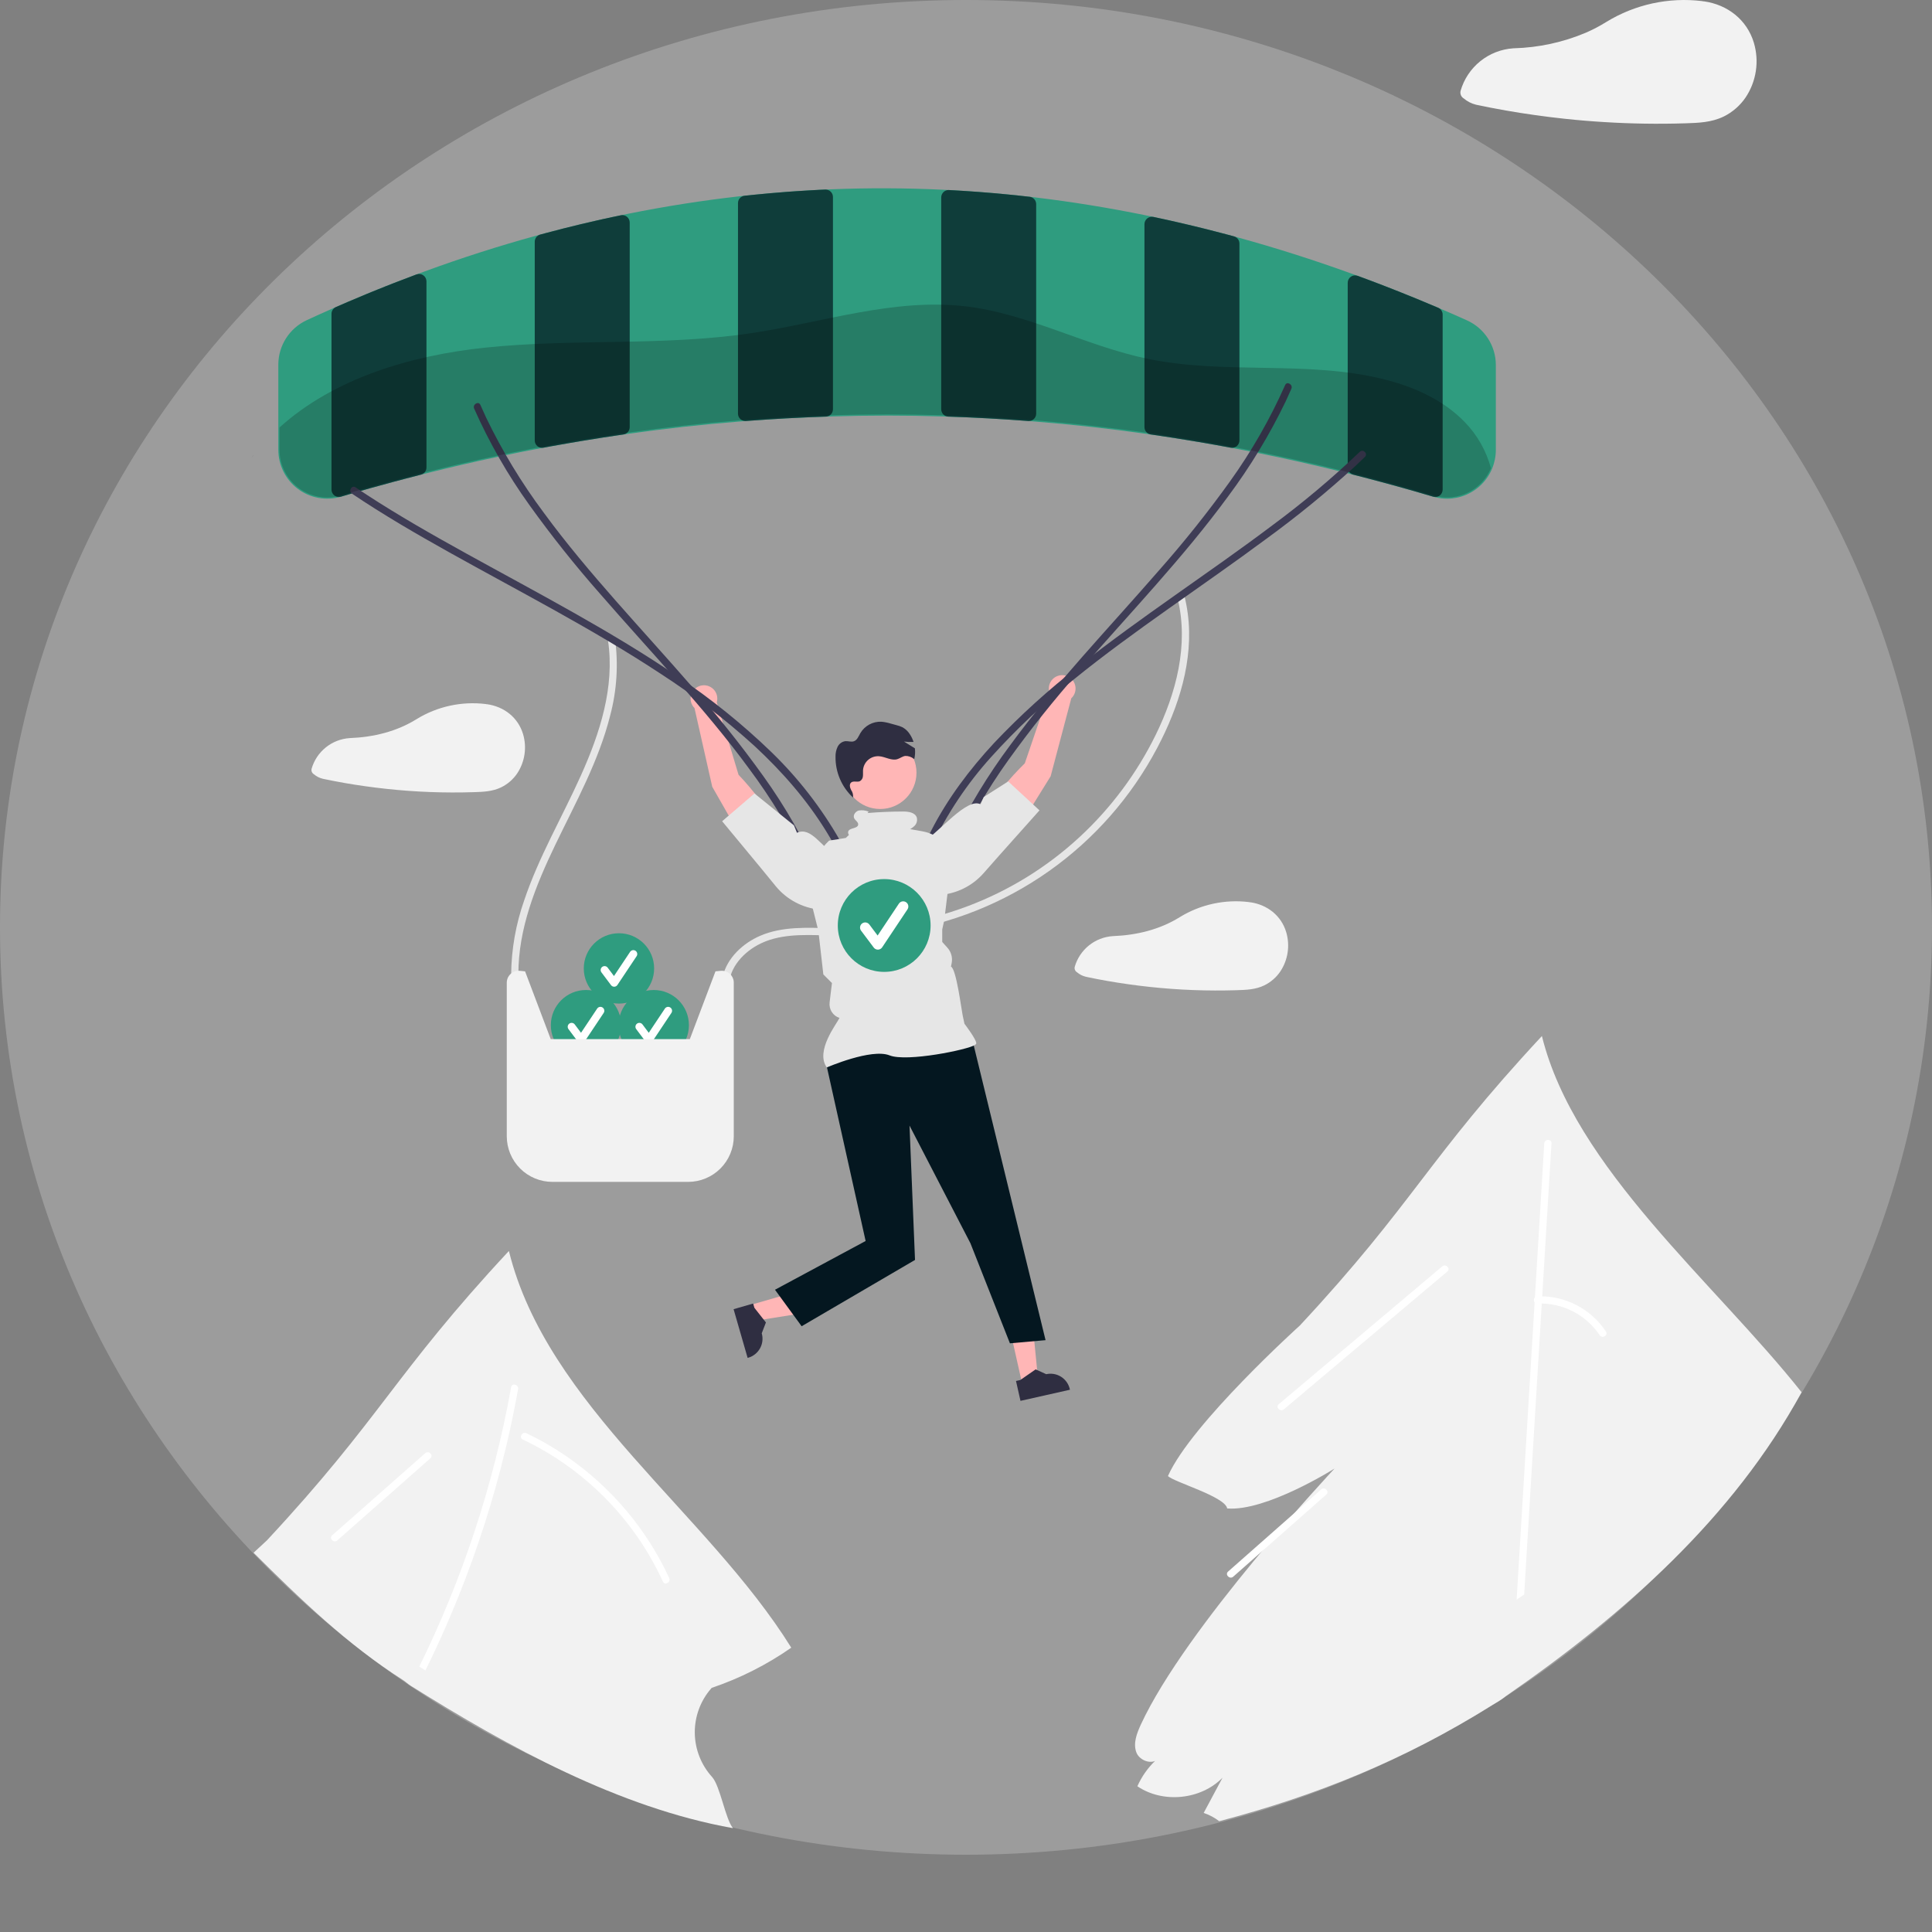 <svg width="800" height="800" viewBox="0 0 800 800" fill="none" xmlns="http://www.w3.org/2000/svg">
<rect x="0" y="0" width="800" height="800" fill="#808080" stroke="none"/>
<path d="M400 768C620.914 768 800 596.077 800 384C800 171.923 620.914 0 400 0C179.086 0 0 171.923 0 384C0 596.077 179.086 768 400 768Z" fill="#9C9C9C"/>
<path d="M305.813 320.816C305.813 320.816 319.684 335.15 320.915 343.232L308.848 350.182L294.921 325.775L287.575 293.195C286.886 292.505 286.391 291.644 286.141 290.7C285.891 289.756 285.896 288.763 286.154 287.821C286.412 286.88 286.915 286.023 287.611 285.339C288.308 284.655 289.173 284.167 290.119 283.925C291.064 283.683 292.057 283.695 292.997 283.961C293.936 284.227 294.789 284.737 295.467 285.438C296.146 286.14 296.627 287.009 296.862 287.957C297.096 288.904 297.075 289.897 296.802 290.835L305.813 320.816Z" fill="#FFB6B6"/>
<path d="M434.466 286.447C434.228 285.5 434.244 284.507 434.513 283.569C434.783 282.63 435.296 281.78 436 281.104C436.704 280.428 437.575 279.95 438.524 279.719C439.472 279.489 440.465 279.513 441.401 279.79C442.338 280.067 443.184 280.586 443.854 281.296C444.525 282.006 444.995 282.88 445.219 283.831C445.442 284.781 445.409 285.774 445.125 286.708C444.84 287.642 444.314 288.484 443.599 289.149L435.05 321.433L420.227 345.306L408.426 337.914C409.956 329.884 424.349 316.074 424.349 316.074L434.466 286.447Z" fill="#FFB6B6"/>
<path d="M214.656 403.548C214.569 384.521 221.872 366.588 229.989 349.715C238.377 332.279 247.925 315.174 252.665 296.271C255.433 285.861 256.106 275.006 254.646 264.334C254.359 262.431 251.468 263.24 251.753 265.132C254.66 284.439 248.377 303.669 240.554 321.082C232.795 338.35 223.124 354.777 217.071 372.785C213.59 382.672 211.76 393.066 211.656 403.548C211.67 403.937 211.834 404.306 212.113 404.576C212.393 404.846 212.767 404.997 213.156 404.997C213.545 404.997 213.919 404.846 214.199 404.576C214.479 404.306 214.643 403.937 214.656 403.548Z" fill="#E6E6E6"/>
<path d="M301.846 409.932C301.204 401.832 306.923 395.074 313.672 391.356C322.237 386.638 332.604 387.043 342.069 387.324C351.779 387.711 361.505 387.249 371.135 385.941C393.876 382.637 415.515 374.008 434.289 360.756C453.064 347.505 468.442 330.006 479.173 309.686C488.075 292.832 494.342 273.4 491.839 254.153C491.537 251.812 491.106 249.49 490.549 247.197C490.092 245.322 487.198 246.116 487.656 247.995C492.316 267.116 486.974 287.144 478.501 304.405C470.714 320.229 460.092 334.491 447.162 346.484C433.621 359.045 417.757 368.84 400.461 375.319C391.479 378.678 382.188 381.144 372.723 382.681C363.129 384.166 353.415 384.732 343.714 384.373C334.069 384.092 323.847 383.583 314.782 387.486C307.688 390.541 301.102 396.593 299.275 404.328C298.842 406.162 298.697 408.053 298.846 409.932C298.997 411.844 301.998 411.86 301.846 409.932Z" fill="#E6E6E6"/>
<path d="M607.386 132.631C603.856 131.041 600.386 129.511 597.066 128.101C596.566 127.891 596.066 127.671 595.566 127.461L595.506 127.431C592.516 126.151 589.519 124.898 586.516 123.671C584.416 122.811 582.326 121.961 580.226 121.131C579.406 120.791 578.586 120.471 577.756 120.151C576.426 119.621 575.086 119.101 573.756 118.581C572.656 118.151 571.546 117.731 570.446 117.311C569.176 116.821 567.906 116.351 566.646 115.871C565.146 115.311 563.649 114.758 562.156 114.211C562.141 114.203 562.123 114.2 562.106 114.201C560.976 113.781 559.846 113.371 558.726 112.971C543.516 107.491 528.086 102.591 512.846 98.401C512.296 98.251 511.746 98.101 511.196 97.951C510.246 97.691 509.296 97.431 508.346 97.171C506.666 96.721 504.979 96.281 503.286 95.851C501.696 95.431 500.096 95.031 498.496 94.631C497.086 94.281 495.676 93.931 494.256 93.591C492.866 93.251 491.476 92.921 490.076 92.601C485.906 91.621 481.743 90.695 477.586 89.821C477.557 89.813 477.526 89.81 477.496 89.811C476.496 89.591 475.506 89.381 474.506 89.181C459.326 86.071 443.886 83.571 428.616 81.741C427.866 81.651 427.116 81.561 426.366 81.481H426.346C426.216 81.461 426.076 81.451 425.946 81.441C424.686 81.291 423.426 81.151 422.166 81.021C420.506 80.841 418.856 80.671 417.196 80.511C413.266 80.121 409.343 79.781 405.426 79.491C404.436 79.411 403.456 79.341 402.476 79.281C401.346 79.191 400.216 79.121 399.096 79.051C397.936 78.971 396.776 78.901 395.616 78.841C395.176 78.811 394.746 78.791 394.316 78.771C393.776 78.731 393.226 78.711 392.686 78.681C391.876 78.641 391.066 78.601 390.256 78.561C375.016 77.831 359.586 77.771 344.386 78.381C343.546 78.411 342.706 78.451 341.856 78.491H341.826C341.216 78.521 340.606 78.541 339.986 78.571C339.766 78.581 339.536 78.591 339.316 78.601C337.806 78.681 336.296 78.761 334.786 78.851C333.176 78.941 331.576 79.041 329.976 79.151C328.966 79.221 327.966 79.291 326.966 79.361C326.306 79.411 325.646 79.461 324.976 79.511C320.796 79.831 316.616 80.201 312.466 80.621C311.076 80.761 309.696 80.901 308.316 81.051C307.546 81.131 306.786 81.211 306.026 81.301C290.786 83.021 275.346 85.451 260.146 88.511C259.146 88.711 258.136 88.921 257.126 89.131C257.106 89.131 257.086 89.141 257.066 89.141C256.916 89.171 256.756 89.201 256.606 89.241C255.566 89.451 254.516 89.671 253.476 89.901C252.326 90.141 251.186 90.391 250.036 90.641C249.076 90.851 248.116 91.071 247.156 91.291C244.896 91.801 242.626 92.321 240.366 92.871C235.766 93.971 231.169 95.135 226.576 96.361C225.536 96.641 224.486 96.921 223.436 97.211C223.428 97.212 223.421 97.216 223.416 97.221C222.876 97.361 222.326 97.511 221.786 97.661C206.586 101.841 191.156 106.781 175.916 112.361C174.796 112.771 173.676 113.181 172.546 113.611C172.518 113.613 172.491 113.62 172.466 113.631C169.436 114.761 166.389 115.921 163.326 117.111C162.216 117.551 161.096 117.991 159.976 118.431C158.896 118.861 157.806 119.291 156.726 119.731C155.776 120.111 154.836 120.491 153.886 120.881C153.126 121.191 152.376 121.501 151.616 121.811C149.016 122.891 146.419 123.985 143.826 125.091C142.256 125.771 140.676 126.451 139.106 127.141C138.596 127.361 138.076 127.581 137.566 127.811C133.786 129.481 130.346 131.031 127.046 132.561C123.532 134.187 120.554 136.782 118.464 140.041C116.374 143.301 115.257 147.089 115.246 150.961V186.251C115.246 189.395 115.979 192.496 117.386 195.308C118.793 198.12 120.835 200.565 123.352 202.449C125.868 204.334 128.79 205.607 131.883 206.166C134.977 206.725 138.159 206.556 141.176 205.671C142.666 205.231 144.156 204.791 145.656 204.351C146.906 203.981 148.166 203.621 149.416 203.261C150.786 202.871 152.146 202.481 153.516 202.091C156.646 201.221 159.796 200.351 162.946 199.511C164.416 199.121 165.886 198.731 167.356 198.341C169.666 197.731 171.976 197.141 174.286 196.551C174.926 196.391 175.566 196.231 176.206 196.071C186.256 193.551 196.356 191.211 206.376 189.091C207.406 188.871 208.436 188.661 209.456 188.451C213.666 187.571 217.853 186.738 222.016 185.951L225.016 185.381H225.046C226.026 185.191 227.006 185.011 227.986 184.831C230.726 184.331 233.483 183.845 236.256 183.371C237.846 183.091 239.446 182.821 241.046 182.561C241.206 182.531 241.366 182.501 241.526 182.481C244.286 182.021 247.053 181.578 249.826 181.151C251.706 180.861 253.596 180.571 255.486 180.301C257.096 180.061 258.706 179.831 260.316 179.601C275.576 177.461 290.986 175.751 306.126 174.551C307.436 174.441 308.746 174.341 310.056 174.241C315.136 173.861 320.256 173.521 325.386 173.241C331.726 172.901 338.086 172.631 344.416 172.441C359.616 171.971 375.026 171.971 390.216 172.441C396.556 172.631 402.916 172.901 409.256 173.241C414.386 173.521 419.506 173.861 424.586 174.241C425.896 174.341 427.206 174.441 428.516 174.551C443.646 175.751 459.056 177.451 474.336 179.601C475.066 179.701 475.786 179.811 476.516 179.911C476.776 179.951 477.026 179.981 477.286 180.021C478.396 180.181 479.506 180.351 480.616 180.511C484.786 181.131 488.953 181.788 493.116 182.481C494.186 182.651 495.256 182.831 496.316 183.011C498.606 183.401 500.886 183.798 503.156 184.201C504.476 184.441 505.786 184.681 507.096 184.921C507.926 185.071 508.766 185.221 509.596 185.381C510.606 185.571 511.616 185.761 512.616 185.951C514.266 186.261 515.916 186.581 517.576 186.911C518.616 187.121 519.666 187.321 520.716 187.541C531.906 189.791 543.206 192.321 554.456 195.081C555.626 195.371 556.796 195.661 557.966 195.951C558.126 195.991 558.276 196.031 558.436 196.071C559.646 196.371 560.856 196.681 562.066 196.991C563.796 197.431 565.529 197.881 567.266 198.341C568.736 198.721 570.206 199.111 571.676 199.511C576.216 200.721 580.756 201.981 585.266 203.271C588.016 204.061 590.753 204.861 593.476 205.671H593.496C594.581 205.993 595.692 206.22 596.816 206.351C597.612 206.451 598.414 206.501 599.216 206.501C604.577 206.49 609.714 204.351 613.498 200.554C617.282 196.757 619.403 191.612 619.396 186.251V151.121C619.386 147.21 618.248 143.386 616.117 140.106C613.987 136.826 610.955 134.231 607.386 132.631Z" fill="#2F9C7F"/>
<path d="M175.266 113.982C174.874 113.71 174.423 113.535 173.95 113.471C173.477 113.407 172.996 113.455 172.546 113.612C172.518 113.614 172.491 113.621 172.466 113.632C169.436 114.762 166.389 115.922 163.326 117.112C162.216 117.552 161.096 117.992 159.976 118.432C158.896 118.862 157.806 119.292 156.726 119.732C155.776 120.112 154.836 120.492 153.886 120.882C153.126 121.192 152.376 121.502 151.616 121.812C149.016 122.892 146.419 123.986 143.826 125.092C142.256 125.772 140.676 126.452 139.106 127.142C138.559 127.381 138.093 127.773 137.766 128.273C137.439 128.772 137.265 129.356 137.266 129.952V202.722C137.264 203.202 137.375 203.676 137.59 204.106C137.806 204.535 138.119 204.907 138.506 205.192C138.751 205.372 139.02 205.517 139.306 205.622C139.909 205.834 140.564 205.848 141.176 205.662L145.646 204.342C146.896 203.982 148.146 203.622 149.396 203.262C150.766 202.872 152.136 202.482 153.516 202.092C156.646 201.222 159.796 200.352 162.946 199.512C164.416 199.112 165.886 198.722 167.356 198.342C169.666 197.732 171.976 197.142 174.286 196.552C174.856 196.407 175.373 196.101 175.776 195.672L175.786 195.662C176.299 195.099 176.584 194.365 176.586 193.602V116.502C176.586 116.007 176.466 115.519 176.236 115.08C176.006 114.641 175.673 114.264 175.266 113.982Z" fill="#0F3D3A"/>
<path d="M259.606 89.761C259.264 89.48 258.865 89.277 258.436 89.168C258.008 89.06 257.56 89.047 257.126 89.131C257.106 89.131 257.086 89.141 257.066 89.141C256.916 89.171 256.756 89.201 256.606 89.241C255.566 89.451 254.516 89.671 253.476 89.901C252.326 90.141 251.186 90.391 250.036 90.641C249.076 90.851 248.116 91.071 247.156 91.291C244.896 91.801 242.626 92.321 240.366 92.871C235.756 93.971 231.159 95.135 226.576 96.361C225.616 96.611 224.646 96.871 223.686 97.131C223.601 97.153 223.518 97.18 223.436 97.211C223.428 97.212 223.421 97.216 223.416 97.221C222.832 97.442 222.33 97.834 221.974 98.347C221.619 98.859 221.428 99.468 221.426 100.091V182.381C221.425 182.83 221.523 183.273 221.713 183.679C221.903 184.085 222.181 184.445 222.526 184.731C222.762 184.929 223.029 185.088 223.316 185.201C223.684 185.352 224.078 185.43 224.476 185.431C224.657 185.429 224.837 185.413 225.016 185.381H225.046C226.026 185.191 227.006 185.011 227.986 184.831C230.726 184.331 233.482 183.845 236.256 183.371C237.846 183.091 239.446 182.821 241.046 182.561C241.206 182.531 241.366 182.501 241.526 182.481C244.286 182.021 247.052 181.578 249.826 181.151C251.706 180.861 253.596 180.571 255.486 180.301C256.366 180.161 257.246 180.041 258.126 179.911C258.708 179.831 259.255 179.58 259.696 179.191C260.024 178.905 260.288 178.551 260.469 178.155C260.65 177.758 260.744 177.327 260.746 176.891V92.141C260.746 91.684 260.644 91.233 260.447 90.822C260.249 90.41 259.962 90.047 259.606 89.761Z" fill="#0F3D3A"/>
<path d="M343.956 79.342C343.389 78.803 342.638 78.499 341.856 78.492H341.706C341.136 78.522 340.556 78.542 339.986 78.572C339.766 78.582 339.536 78.592 339.316 78.602C337.806 78.682 336.296 78.762 334.786 78.852C333.176 78.942 331.576 79.042 329.976 79.152C328.966 79.222 327.966 79.292 326.966 79.362C326.306 79.412 325.646 79.462 324.976 79.512C320.796 79.832 316.616 80.202 312.466 80.622C311.076 80.762 309.696 80.902 308.316 81.052C307.564 81.133 306.869 81.49 306.365 82.053C305.861 82.616 305.583 83.346 305.586 84.102V171.292C305.585 171.712 305.672 172.127 305.841 172.511C306.009 172.895 306.256 173.239 306.566 173.522C306.752 173.698 306.961 173.85 307.186 173.972C307.634 174.215 308.136 174.342 308.646 174.342C308.716 174.342 308.796 174.332 308.876 174.332C309.266 174.302 309.666 174.272 310.056 174.242C315.136 173.862 320.256 173.522 325.386 173.242C330.916 172.932 336.446 172.692 341.946 172.512C342.541 172.503 343.119 172.315 343.606 171.972C344.009 171.69 344.338 171.314 344.565 170.877C344.791 170.44 344.908 169.954 344.906 169.462V81.562C344.908 81.147 344.824 80.736 344.661 80.354C344.498 79.972 344.258 79.628 343.956 79.342Z" fill="#0F3D3A"/>
<path d="M426.368 81.482H426.348C426.218 81.462 426.078 81.452 425.948 81.442C424.688 81.292 423.428 81.152 422.168 81.022C420.508 80.842 418.858 80.672 417.198 80.512C413.268 80.122 409.345 79.782 405.428 79.492C404.438 79.412 403.458 79.342 402.478 79.282C401.348 79.192 400.218 79.122 399.098 79.052C397.938 78.972 396.778 78.902 395.618 78.842C395.178 78.812 394.748 78.792 394.318 78.772C393.858 78.742 393.408 78.712 392.958 78.692C392.869 78.684 392.778 78.68 392.688 78.682C391.943 78.704 391.234 79.004 390.698 79.522C390.394 79.808 390.152 80.154 389.987 80.537C389.822 80.921 389.737 81.334 389.738 81.752V169.462C389.736 169.955 389.854 170.442 390.082 170.879C390.31 171.317 390.642 171.692 391.048 171.972C391.531 172.315 392.106 172.503 392.698 172.512C398.198 172.692 403.728 172.932 409.258 173.242C414.388 173.522 419.508 173.862 424.588 174.242C424.978 174.272 425.378 174.302 425.768 174.332C425.848 174.332 425.918 174.342 425.998 174.342C426.508 174.342 427.01 174.215 427.458 173.972C427.684 173.849 427.892 173.698 428.078 173.522C428.386 173.238 428.632 172.893 428.801 172.509C428.969 172.125 429.057 171.711 429.058 171.292V84.522C429.056 83.775 428.781 83.054 428.286 82.495C427.791 81.936 427.11 81.576 426.368 81.482Z" fill="#0F3D3A"/>
<path d="M511.198 97.951C511.12 97.92 511.04 97.893 510.958 97.871C510.088 97.631 509.218 97.401 508.348 97.171C506.668 96.721 504.982 96.281 503.288 95.851C501.698 95.431 500.098 95.031 498.498 94.631C497.088 94.281 495.678 93.931 494.258 93.591C492.868 93.251 491.478 92.921 490.078 92.601C485.908 91.621 481.745 90.694 477.588 89.821C477.559 89.813 477.529 89.809 477.498 89.811C477.067 89.73 476.624 89.745 476.199 89.854C475.774 89.963 475.378 90.163 475.038 90.441C474.682 90.727 474.395 91.089 474.198 91.501C474 91.913 473.898 92.364 473.898 92.821V176.891C473.899 177.328 473.995 177.76 474.177 178.157C474.36 178.554 474.627 178.906 474.958 179.191C475.396 179.58 475.939 179.83 476.518 179.911C476.778 179.951 477.029 179.981 477.289 180.021C478.399 180.181 479.509 180.341 480.619 180.511C484.789 181.131 488.955 181.788 493.119 182.481C494.189 182.651 495.258 182.831 496.318 183.011C498.608 183.401 500.889 183.798 503.159 184.201C504.479 184.441 505.789 184.681 507.099 184.921C507.929 185.071 508.769 185.221 509.599 185.381C509.787 185.413 509.978 185.429 510.169 185.431C510.567 185.431 510.961 185.353 511.328 185.201C511.616 185.09 511.883 184.931 512.119 184.731C512.464 184.445 512.741 184.085 512.931 183.679C513.121 183.273 513.22 182.83 513.219 182.381V100.831C513.217 100.202 513.023 99.588 512.662 99.073C512.3 98.558 511.79 98.166 511.198 97.951Z" fill="#0F3D3A"/>
<path d="M595.569 127.461L595.509 127.431C592.519 126.151 589.522 124.898 586.519 123.671C584.419 122.811 582.329 121.961 580.229 121.131C579.409 120.791 578.589 120.471 577.759 120.151C576.429 119.621 575.089 119.101 573.759 118.581C572.659 118.151 571.549 117.731 570.449 117.311C569.179 116.821 567.909 116.351 566.649 115.871C565.149 115.311 563.652 114.758 562.159 114.211C562.143 114.203 562.126 114.2 562.109 114.201C561.655 114.038 561.169 113.987 560.692 114.054C560.214 114.12 559.76 114.301 559.369 114.581C558.964 114.863 558.634 115.239 558.406 115.676C558.178 116.113 558.059 116.598 558.059 117.091V193.601C558.059 194.236 558.258 194.855 558.629 195.371C558.7 195.472 558.777 195.569 558.859 195.661L558.869 195.671C559.27 196.102 559.787 196.408 560.359 196.551C560.929 196.691 561.499 196.841 562.069 196.991C563.799 197.431 565.532 197.881 567.269 198.341C568.739 198.721 570.209 199.111 571.679 199.511C576.219 200.721 580.759 201.981 585.269 203.271C588.019 204.061 590.755 204.861 593.479 205.671H593.499C593.775 205.75 594.061 205.791 594.349 205.791C594.686 205.79 595.02 205.733 595.339 205.621C595.626 205.52 595.896 205.375 596.139 205.191C596.522 204.904 596.833 204.531 597.046 204.102C597.26 203.673 597.37 203.2 597.369 202.721V130.251C597.37 129.662 597.201 129.085 596.881 128.59C596.562 128.095 596.106 127.703 595.569 127.461Z" fill="#0F3D3A"/>
<path d="M145.722 204.402C158.745 213.176 172.342 221.066 186.044 228.721C200.703 236.91 215.515 244.821 230.177 253.005C244.927 261.238 259.546 269.737 273.648 279.046C287.361 287.922 300.326 297.902 312.414 308.888C323.862 319.485 334.231 331.327 342.382 344.663C343.354 346.253 344.294 347.862 345.201 349.49C346.142 351.176 348.734 349.665 347.791 347.976C340.028 334.382 330.363 321.966 319.088 311.105C307.299 299.753 294.534 289.458 280.942 280.34C266.932 270.75 252.327 262.06 237.554 253.707C222.824 245.379 207.903 237.396 193.095 229.207C179.156 221.499 165.287 213.622 151.936 204.925C150.361 203.899 148.795 202.861 147.237 201.811C145.631 200.729 144.128 203.327 145.722 204.402Z" fill="#3F3D56"/>
<path d="M196.338 169.196C202.577 183.256 210.242 196.638 219.214 209.133C228.396 221.93 238.216 234.255 248.639 246.063C259.065 258.073 269.803 269.808 280.304 281.752C290.686 293.56 300.865 305.577 310.161 318.267C319.385 330.619 327.397 343.832 334.084 357.723C334.893 359.445 335.675 361.179 336.431 362.926C337.196 364.693 339.782 363.167 339.021 361.412C332.782 347.352 325.116 333.969 316.145 321.474C306.963 308.678 297.142 296.352 286.72 284.545C276.294 272.534 265.556 260.8 255.055 248.856C244.673 237.047 234.494 225.031 225.198 212.34C215.974 199.988 207.962 186.775 201.275 172.885C200.466 171.163 199.683 169.428 198.928 167.682C198.162 165.915 195.577 167.441 196.338 169.196Z" fill="#3F3D56"/>
<path d="M563.057 187.087C551.615 198.005 539.498 208.192 526.777 217.588C513.577 227.523 500.018 236.969 486.527 246.502C473.058 256.019 459.636 265.619 446.703 275.86C434.223 285.541 422.504 296.164 411.647 307.635C401.516 318.56 392.435 330.591 385.628 343.879C384.809 345.477 384.025 347.092 383.274 348.723C382.471 350.464 385.056 351.99 385.864 350.237C392.198 336.88 400.445 324.518 410.344 313.54C420.812 301.931 432.223 291.208 444.459 281.481C457.172 271.16 470.45 261.561 483.803 252.092C497.304 242.517 510.911 233.086 524.209 223.227C537.055 213.885 549.366 203.828 561.085 193.106C562.463 191.821 563.827 190.522 565.178 189.208C566.565 187.86 564.443 185.74 563.057 187.087Z" fill="#3F3D56"/>
<path d="M532.137 159.471C525.898 173.531 518.233 186.914 509.261 199.409C500.073 212.2 490.241 224.517 479.802 236.31C469.366 248.312 458.627 260.046 448.133 271.997C437.759 283.813 427.61 295.852 418.314 308.543C409.09 320.895 401.078 334.108 394.391 347.998C393.582 349.72 392.8 351.455 392.045 353.201C391.285 354.955 393.869 356.484 394.635 354.715C400.874 340.655 408.54 327.273 417.511 314.778C426.699 301.986 436.532 289.67 446.97 277.877C457.406 265.874 468.146 254.141 478.639 242.189C489.014 230.374 499.162 218.335 508.458 205.644C517.682 193.292 525.694 180.079 532.381 166.188C533.19 164.466 533.973 162.732 534.728 160.985C535.488 159.232 532.904 157.703 532.137 159.471Z" fill="#3F3D56"/>
<path d="M310.668 540.366L312.559 546.925L338.761 542.754L335.97 533.072L310.668 540.366Z" fill="#FFB6B6"/>
<path d="M303.762 542.106L309.576 562.278L309.831 562.205C311.913 561.604 313.672 560.202 314.72 558.305C315.768 556.408 316.02 554.173 315.42 552.09L317.153 547.6L312.376 541.53L311.868 539.77L303.762 542.106Z" fill="#2F2E41"/>
<path d="M423.172 572.587L429.833 571.09L427.229 544.686L417.398 546.896L423.172 572.587Z" fill="#FFB6B6"/>
<path d="M422.557 580.066L443.039 575.463L442.981 575.204C442.506 573.09 441.21 571.251 439.379 570.092C437.548 568.932 435.332 568.548 433.217 569.023L428.838 567.025L422.495 571.433L420.707 571.834L422.557 580.066Z" fill="#2F2E41"/>
<path d="M402.783 431.172L432.944 554.932L418.19 556.239L401.843 514.821L376.608 466.072L378.889 521.713L331.939 549.17L320.906 534.056L358.439 513.87L342.044 440.232L346.407 431.172L402.783 431.172Z" fill="#041720"/>
<path d="M342.355 442.01C337.466 435.164 346.511 423.894 347.62 421.509C346.303 421.082 345.175 420.211 344.428 419.046C343.681 417.88 343.361 416.491 343.523 415.116L344.001 411.052L344.499 407.065L340.929 403.495L340.919 403.406L338.864 385.427L335.877 373.486C334.751 368.972 334.847 364.239 336.155 359.774C337.462 355.309 339.934 351.273 343.318 348.079L350.223 346.983L358.615 338.896H372.149L376.79 343.33C385.452 344.849 386.94 344.353 394.381 353.282L391 381.043L390.157 384.863L390.159 390.042L392.304 392.426C393.076 393.284 393.637 394.311 393.943 395.425C394.248 396.539 394.289 397.708 394.063 398.841L393.781 400.251C395.992 401.198 398.103 418.042 398.607 420.395L399.36 423.909C400.005 424.76 404.258 430.431 404.258 431.981C404.258 432.214 404.086 432.439 403.717 432.688C400.819 434.651 375.446 439.847 368.355 437.01C360.803 433.99 342.355 442.01 342.355 442.01Z" fill="#E6E6E6"/>
<path d="M315.236 359.638L321.186 366.916C323.426 369.655 326.185 371.924 329.305 373.593C332.424 375.262 335.843 376.298 339.365 376.64C341.547 376.845 343.743 376.435 345.704 375.456C347.666 374.478 349.314 372.971 350.464 371.105C352.006 368.565 352.525 365.535 351.918 362.626C351.31 359.718 349.621 357.149 347.192 355.438C339.82 350.257 335.798 342.229 330.003 344.832L328.756 341.769L312.416 328.566L299.023 340.058L315.236 359.638Z" fill="#E6E6E6"/>
<path d="M430.426 335.553L417.469 323.572L407.364 330.007L406.004 333.021C400.31 330.205 389.28 344.231 381.721 349.136C379.229 350.755 377.446 353.26 376.731 356.143C376.016 359.027 376.423 362.075 377.869 364.67C378.949 366.578 380.541 368.145 382.464 369.195C384.388 370.245 386.567 370.737 388.756 370.613C392.287 370.402 395.742 369.494 398.922 367.942C402.101 366.39 404.943 364.224 407.282 361.57L413.499 354.518L430.426 335.553Z" fill="#E6E6E6"/>
<path d="M364.468 334.99C372.769 334.99 379.498 328.261 379.498 319.96C379.498 311.659 372.769 304.93 364.468 304.93C356.167 304.93 349.438 311.659 349.438 319.96C349.438 328.261 356.167 334.99 364.468 334.99Z" fill="#FFB6B6"/>
<path d="M353.561 330.553C353.43 330.438 353.306 330.316 353.178 330.197C353.174 330.209 353.173 330.222 353.168 330.234L353.561 330.553Z" fill="#2F2E41"/>
<path d="M378.576 314.322C378.496 314.272 378.426 314.222 378.346 314.182C377.358 313.405 376.133 312.992 374.876 313.012C373.676 313.162 372.686 314.022 371.536 314.362C369.066 315.082 366.576 313.322 364.016 313.142H363.956C363.141 313.091 362.323 313.201 361.55 313.465C360.777 313.73 360.064 314.145 359.451 314.685C358.838 315.225 358.337 315.881 357.978 316.615C357.619 317.349 357.407 318.147 357.356 318.962C357.306 319.792 357.416 320.622 357.316 321.442C357.289 321.858 357.16 322.261 356.94 322.615C356.72 322.969 356.417 323.263 356.056 323.472C354.926 323.982 353.406 323.222 352.446 324.012C351.596 324.722 351.906 326.102 352.416 327.092C353.012 327.926 353.304 328.939 353.246 329.962C353.228 330.043 353.204 330.124 353.176 330.202C350.862 328.047 349.025 325.43 347.785 322.521C346.545 319.611 345.929 316.474 345.976 313.312C345.937 311.918 346.224 310.535 346.816 309.272C347.114 308.643 347.563 308.097 348.123 307.683C348.683 307.27 349.337 307.001 350.026 306.902C351.206 306.802 352.426 307.332 353.546 306.952C354.926 306.492 355.506 304.902 356.226 303.622C357.114 302.096 358.405 300.844 359.957 300.002C361.509 299.161 363.263 298.763 365.026 298.852C366.295 298.976 367.548 299.228 368.766 299.602L371.146 300.252C372.054 300.466 372.936 300.778 373.776 301.182C375.005 301.888 376.039 302.888 376.786 304.092C377.42 305.061 377.921 306.11 378.276 307.212C376.958 307.281 375.636 307.234 374.326 307.072C375.826 308.002 377.336 308.932 378.836 309.862C379.014 311.352 378.926 312.863 378.576 314.322Z" fill="#2F2E41"/>
<path d="M726.256 17.752C723.396 8.172 715.316 1.922 705.556 0.552C705.456 0.542 705.346 0.562 705.246 0.552C705.109 0.508 704.968 0.474 704.826 0.452C691 -1.23 677.012 1.815 665.136 9.092C662.419 10.79 659.577 12.281 656.636 13.552C647.205 17.528 637.117 19.712 626.886 19.992C626.806 19.992 626.726 20.002 626.646 20.002C621.635 20.335 616.849 22.204 612.939 25.355C609.029 28.506 606.186 32.786 604.796 37.612C604.649 38.202 604.693 38.823 604.924 39.386C605.154 39.949 605.558 40.424 606.076 40.742C607.569 42.007 609.335 42.907 611.236 43.372C615.346 44.242 619.466 45.038 623.596 45.762C631.666 47.172 639.776 48.312 647.926 49.181C653.326 49.761 658.736 50.215 664.156 50.541C675.336 51.242 686.566 51.412 697.766 51.062C703.306 50.892 708.646 50.712 713.726 48.262C717.419 46.439 720.573 43.685 722.876 40.272C725.049 36.992 726.477 33.276 727.061 29.386C727.645 25.496 727.37 21.525 726.256 17.752Z" fill="#F2F2F2"/>
<path d="M532.598 386.001C530.538 379.101 524.718 374.591 517.678 373.601C517.598 373.591 517.528 373.611 517.448 373.601C517.349 373.572 517.249 373.549 517.148 373.531C507.178 372.313 497.089 374.509 488.528 379.761C480.278 384.911 470.668 387.241 460.948 387.621C460.891 387.62 460.834 387.623 460.778 387.631C457.167 387.872 453.717 389.219 450.899 391.49C448.081 393.76 446.031 396.844 445.028 400.321C444.92 400.747 444.951 401.195 445.117 401.602C445.282 402.009 445.573 402.352 445.948 402.581C447.021 403.495 448.296 404.143 449.668 404.471C452.628 405.101 455.608 405.671 458.588 406.201C464.398 407.211 470.258 408.031 476.128 408.661C488.058 409.944 500.064 410.398 512.058 410.021C516.048 409.901 519.898 409.771 523.558 408.001C526.224 406.688 528.502 404.703 530.168 402.241C531.732 399.875 532.76 397.195 533.18 394.39C533.6 391.585 533.401 388.722 532.598 386.001Z" fill="#F2F2F2"/>
<path d="M216.598 304.001C214.538 297.101 208.718 292.591 201.678 291.601C201.598 291.591 201.528 291.611 201.448 291.601C201.349 291.572 201.249 291.549 201.148 291.531C191.178 290.313 181.089 292.509 172.528 297.761C164.278 302.911 154.668 305.241 144.948 305.621C144.891 305.62 144.834 305.623 144.778 305.631C141.167 305.872 137.717 307.219 134.899 309.49C132.081 311.76 130.031 314.844 129.028 318.321C128.92 318.747 128.951 319.195 129.117 319.602C129.282 320.009 129.573 320.352 129.948 320.581C131.021 321.495 132.296 322.143 133.668 322.471C136.628 323.101 139.608 323.671 142.588 324.201C148.398 325.211 154.258 326.031 160.128 326.661C172.058 327.944 184.064 328.398 196.058 328.021C200.048 327.901 203.898 327.771 207.558 326.001C210.224 324.688 212.502 322.703 214.168 320.241C215.732 317.875 216.76 315.195 217.18 312.39C217.6 309.585 217.401 306.721 216.598 304.001Z" fill="#F2F2F2"/>
<path d="M294.84 735.79C298.22 739.5 300.32 753.13 303.5 757C256.219 748.542 210.708 723.493 170 698C169.03 697.393 167.84 696.3 167 695.76C143.901 681.048 124.403 662.278 105 642.95C108.4 639.76 110.5 637.86 110.5 637.86C157.95 586.9 163.27 568.96 210.72 518C226.5 581.94 292.85 626.36 327.65 682.27C317.503 689.351 306.402 694.957 294.68 698.92C294.6 699.01 294.52 699.11 294.44 699.2C290.023 704.294 287.625 710.829 287.698 717.571C287.772 724.313 290.313 730.794 294.84 735.79Z" fill="#F2F2F2"/>
<path d="M746 576.5C717.583 628.601 672.315 668.619 623.5 702.37C622.46 703.09 622.5 703.37 618 706C581 729.15 545 743.5 504.851 754.12C502.916 752.629 500.742 751.476 498.421 750.71V750.69C501.021 745.83 503.621 740.97 506.221 736.11C497.241 745.27 481.581 746.84 470.961 739.66C472.708 735.716 475.2 732.147 478.301 729.15C475.701 730.34 471.661 728.62 470.541 725.62C469.131 721.87 470.731 717.72 472.411 714.08C490.941 674 551.651 609.11 552.601 608.1C551.951 608.5 524.231 625.91 508.151 624.62C507.331 619.7 486.001 613.69 483.621 611.19C493.311 589.4 538.251 548.86 538.251 548.86C585.701 497.9 591.021 479.96 638.471 429C651.971 483.7 709.9 530.96 746 576.5Z" fill="#F2F2F2"/>
<g opacity="0.2">
<path d="M104 189.775C104.295 189.384 104.605 189.008 104.906 188.622L104.922 188.469L104 189.775Z" fill="black"/>
<path d="M617.362 193.899C615.703 197.843 612.809 201.142 609.113 203.299C605.418 205.456 601.122 206.354 596.872 205.859C595.769 205.726 594.678 205.502 593.612 205.189C581.922 201.709 570.236 198.509 558.552 195.589C543.272 191.749 527.992 188.372 512.712 185.459C499.942 183.019 487.172 180.902 474.402 179.109C459.112 176.959 443.829 175.272 428.552 174.049C415.782 173.019 403.009 172.316 390.232 171.939C374.952 171.469 359.676 171.469 344.402 171.939C331.632 172.319 318.859 173.022 306.082 174.049C290.802 175.269 275.522 176.956 260.242 179.109C247.472 180.909 234.699 183.026 221.922 185.459C206.642 188.369 191.362 191.746 176.082 195.589C164.392 198.519 152.709 201.719 141.032 205.189C139.966 205.502 138.876 205.726 137.772 205.859C135.005 206.183 132.201 205.917 129.544 205.079C126.886 204.242 124.437 202.851 122.356 200.998C120.275 199.146 118.61 196.874 117.47 194.332C116.33 191.79 115.741 189.035 115.742 186.249V177.009C138.292 156.619 170.192 147.169 200.952 143.949C237.532 140.119 274.702 143.389 311.082 137.959C340.742 133.529 370.212 123.319 399.992 126.869C425.942 129.949 449.592 143.249 475.182 148.569C507.282 155.239 541.172 149.109 572.982 157.039C585.452 160.139 597.672 165.589 606.582 174.839C611.745 180.167 615.456 186.729 617.362 193.899Z" fill="black"/>
</g>
<path d="M366.127 402.435C376.738 402.435 385.339 393.833 385.339 383.222C385.339 372.612 376.738 364.01 366.127 364.01C355.516 364.01 346.914 372.612 346.914 383.222C346.914 393.833 355.516 402.435 366.127 402.435Z" fill="#2F9C7F"/>
<path d="M363.506 393.222C363.174 393.222 362.847 393.144 362.55 392.996C362.254 392.847 361.996 392.632 361.797 392.367L356.555 385.378C356.386 385.153 356.263 384.898 356.193 384.626C356.123 384.353 356.107 384.07 356.146 383.792C356.186 383.514 356.28 383.246 356.423 383.004C356.566 382.762 356.755 382.551 356.98 382.382C357.205 382.214 357.461 382.091 357.733 382.021C358.005 381.952 358.289 381.937 358.567 381.977C358.845 382.017 359.112 382.111 359.354 382.255C359.596 382.398 359.806 382.588 359.975 382.813L363.404 387.385L372.211 374.174C372.526 373.703 373.014 373.375 373.57 373.264C374.126 373.153 374.703 373.267 375.175 373.582C375.646 373.896 375.974 374.385 376.085 374.941C376.196 375.497 376.082 376.074 375.768 376.545L365.285 392.27C365.095 392.554 364.84 392.789 364.541 392.954C364.242 393.12 363.907 393.211 363.566 393.221L363.506 393.222Z" fill="white"/>
<path d="M642.44 473.447C641.53 488.397 640.623 503.351 639.72 518.308C638.12 544.728 636.52 571.151 634.92 597.577C633.66 618.467 632.397 639.354 631.13 660.238C630.09 660.958 629.05 661.677 628 662.387C628.61 652.417 629.213 642.447 629.81 632.478C631.41 606.047 633.01 579.624 634.61 553.208C636.22 526.618 637.83 500.031 639.44 473.447C639.55 471.518 642.55 471.518 642.44 473.447Z" fill="white"/>
<path d="M531.621 583.58L584.489 539.004L599.323 526.497C600.801 525.251 598.67 523.138 597.202 524.376L544.333 568.952L529.499 581.459C528.022 582.705 530.153 584.818 531.621 583.58Z" fill="white"/>
<path d="M510.657 652.865L549.208 618.849C550.659 617.569 548.53 615.454 547.087 616.728L508.536 650.743C507.085 652.023 509.214 654.138 510.657 652.865Z" fill="white"/>
<path d="M139.657 637.865L178.208 603.849C179.659 602.569 177.53 600.454 176.087 601.728L137.536 635.743C136.085 637.023 138.214 639.138 139.657 637.865Z" fill="white"/>
<path d="M636.582 539.783C641.643 539.568 646.674 540.658 651.192 542.949C655.71 545.239 659.562 548.654 662.379 552.864C663.434 554.472 666.032 552.97 664.97 551.349C661.885 546.691 657.653 542.904 652.682 540.353C647.71 537.802 642.166 536.572 636.582 536.783C634.66 536.873 634.649 539.874 636.582 539.783Z" fill="white"/>
<path d="M216.47 596.058C242.123 608.267 262.668 629.104 274.513 654.927C275.317 656.68 277.904 655.157 277.104 653.413C267.685 633.071 252.957 615.644 234.47 602.966C229.233 599.371 223.721 596.195 217.984 593.467C216.25 592.642 214.726 595.227 216.47 596.058Z" fill="white"/>
<path d="M214.545 575.198C212.485 586.648 209.972 598.005 207.005 609.268C201.763 629.16 195.126 648.659 187.145 667.618C183.725 675.758 180.062 683.785 176.155 691.698C175.305 691.168 174.465 690.638 173.625 690.098C182.564 671.933 190.229 653.167 196.565 633.938C202.984 614.474 208.023 594.581 211.645 574.408C211.985 572.508 214.885 573.318 214.545 575.198Z" fill="white"/>
<path d="M242.654 439.066C250.698 439.066 257.219 432.546 257.219 424.502C257.219 416.458 250.698 409.938 242.654 409.938C234.611 409.938 228.09 416.458 228.09 424.502C228.09 432.546 234.611 439.066 242.654 439.066Z" fill="#2F9C7F"/>
<path d="M240.668 432.083C240.416 432.083 240.168 432.024 239.943 431.912C239.718 431.799 239.522 431.636 239.372 431.435L235.398 426.137C235.14 425.793 235.03 425.361 235.091 424.936C235.151 424.51 235.379 424.126 235.722 423.869C236.066 423.611 236.498 423.5 236.923 423.561C237.349 423.622 237.733 423.849 237.99 424.193L240.59 427.659L247.266 417.644C247.384 417.466 247.536 417.313 247.712 417.193C247.889 417.074 248.088 416.991 248.297 416.948C248.506 416.906 248.722 416.905 248.931 416.946C249.141 416.988 249.34 417.07 249.517 417.188C249.695 417.306 249.847 417.459 249.966 417.636C250.084 417.814 250.167 418.013 250.208 418.222C250.249 418.432 250.249 418.647 250.207 418.856C250.165 419.065 250.082 419.264 249.962 419.441L242.016 431.361C241.872 431.577 241.679 431.755 241.452 431.88C241.225 432.006 240.972 432.075 240.713 432.082L240.668 432.083Z" fill="white"/>
<path d="M270.701 439.066C278.745 439.066 285.266 432.546 285.266 424.502C285.266 416.458 278.745 409.938 270.701 409.938C262.657 409.938 256.137 416.458 256.137 424.502C256.137 432.546 262.657 439.066 270.701 439.066Z" fill="#2F9C7F"/>
<path d="M268.714 432.083C268.463 432.083 268.215 432.024 267.99 431.912C267.765 431.799 267.569 431.636 267.418 431.435L263.445 426.137C263.187 425.793 263.077 425.361 263.137 424.936C263.198 424.51 263.425 424.126 263.769 423.869C264.113 423.611 264.545 423.5 264.97 423.561C265.396 423.622 265.779 423.849 266.037 424.193L268.637 427.659L275.313 417.644C275.431 417.466 275.582 417.313 275.759 417.193C275.936 417.074 276.135 416.991 276.344 416.948C276.553 416.906 276.769 416.905 276.978 416.946C277.187 416.988 277.387 417.07 277.564 417.188C277.742 417.306 277.894 417.459 278.013 417.636C278.131 417.814 278.214 418.013 278.255 418.222C278.296 418.432 278.296 418.647 278.254 418.856C278.212 419.065 278.129 419.264 278.009 419.441L270.063 431.361C269.919 431.577 269.725 431.755 269.499 431.88C269.272 432.006 269.018 432.075 268.759 432.082L268.714 432.083Z" fill="white"/>
<path d="M256.299 415.566C264.342 415.566 270.863 409.046 270.863 401.002C270.863 392.958 264.342 386.438 256.299 386.438C248.255 386.438 241.734 392.958 241.734 401.002C241.734 409.046 248.255 415.566 256.299 415.566Z" fill="#2F9C7F"/>
<path d="M254.312 408.582C254.061 408.582 253.812 408.523 253.588 408.411C253.363 408.298 253.167 408.135 253.016 407.934L249.043 402.636C248.785 402.292 248.674 401.86 248.735 401.435C248.796 401.009 249.023 400.625 249.367 400.368C249.711 400.11 250.143 399.999 250.568 400.06C250.993 400.121 251.377 400.348 251.635 400.692L254.234 404.157L260.911 394.143C261.15 393.788 261.521 393.541 261.941 393.458C262.361 393.375 262.797 393.462 263.153 393.7C263.51 393.937 263.758 394.307 263.843 394.726C263.928 395.146 263.843 395.583 263.607 395.94L255.66 407.86C255.516 408.076 255.323 408.254 255.096 408.379C254.87 408.505 254.616 408.574 254.357 408.581L254.312 408.582Z" fill="white"/>
<path d="M298.414 401.999L296.263 402.214L285.65 430.263H228.037L217.424 402.214L215.274 401.999C214.587 401.93 213.894 402.006 213.238 402.222C212.583 402.438 211.98 402.789 211.468 403.251C210.957 403.714 210.548 404.28 210.268 404.91C209.988 405.541 209.844 406.223 209.844 406.913V470.491C209.844 472.973 210.333 475.431 211.282 477.724C212.232 480.017 213.625 482.101 215.38 483.856C217.135 485.611 219.218 487.003 221.512 487.953C223.805 488.903 226.262 489.392 228.745 489.392H284.943C287.425 489.392 289.883 488.903 292.176 487.953C294.469 487.003 296.553 485.611 298.308 483.856C300.063 482.101 301.455 480.017 302.405 477.724C303.355 475.431 303.844 472.973 303.844 470.491V406.913C303.844 406.223 303.699 405.541 303.419 404.91C303.14 404.28 302.731 403.714 302.219 403.251C301.707 402.789 301.105 402.438 300.449 402.222C299.794 402.006 299.1 401.93 298.414 401.999Z" fill="#F2F2F2"/>
<path d="M379.622 338.51C378.911 336.419 376.169 336.023 373.96 336.03C369.036 336.044 364.117 336.254 359.205 336.658L359.697 336.089C358.392 335.538 356.955 335.377 355.56 335.625C354.205 336.009 353.091 337.565 353.704 338.834C354.164 339.786 355.449 340.392 355.356 341.446C355.2 343.23 351.747 342.637 351.21 344.345C351.136 344.684 351.17 345.038 351.305 345.358C351.44 345.677 351.672 345.947 351.967 346.13C352.564 346.485 353.235 346.697 353.928 346.752C361.236 347.813 368.695 346.851 375.495 343.971C376.683 343.539 377.768 342.862 378.677 341.984C379.126 341.539 379.45 340.984 379.616 340.374C379.782 339.764 379.784 339.121 379.622 338.51Z" fill="#E6E6E6"/>
</svg>
